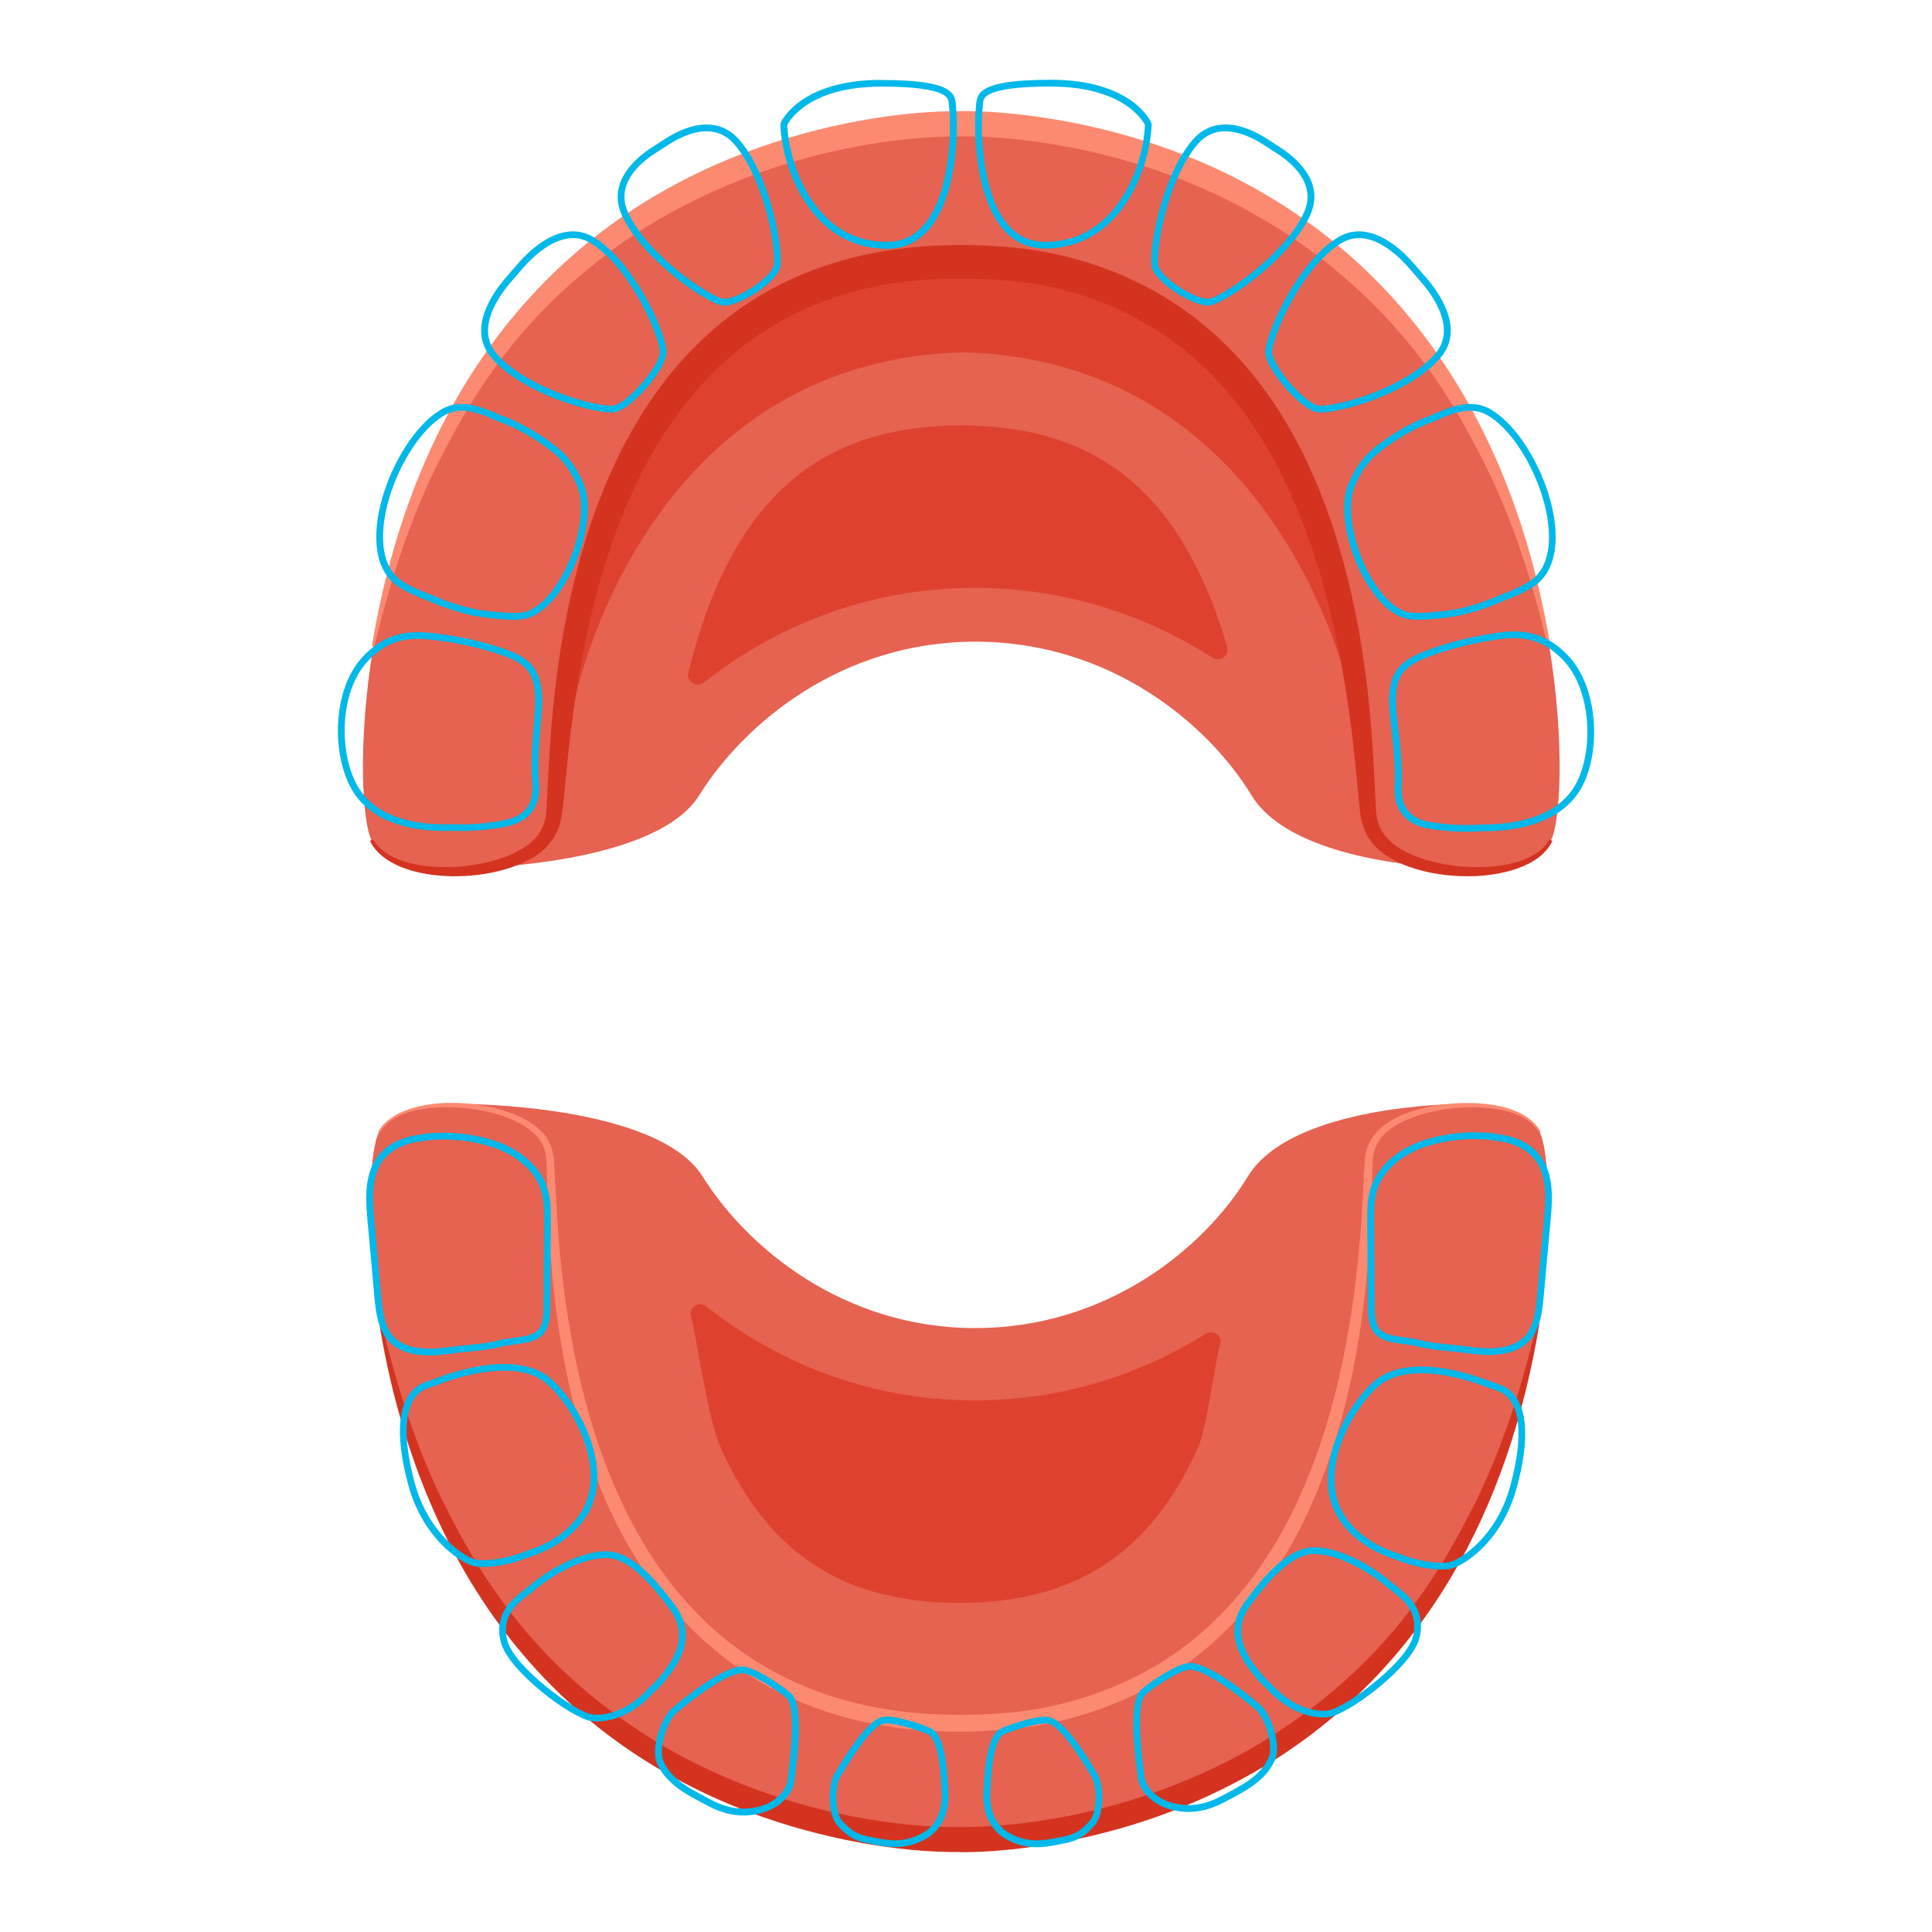 <?xml version="1.0" encoding="UTF-8"?>
<svg id="Layer_1" data-name="Layer 1" xmlns="http://www.w3.org/2000/svg" viewBox="0 0 320 320">
  <defs>
    <style>
      .cls-1 {
        fill: #00b8e9;
      }

      .cls-2 {
        fill: #de422f;
      }

      .cls-3 {
        fill: #d43320;
      }

      .cls-4 {
        fill: none;
      }

      .cls-5 {
        fill: #e66251;
      }

      .cls-6 {
        fill: #fc8a71;
      }
    </style>
  </defs>
  <rect class="cls-4" width="320" height="320"/>
  <g>
    <g>
      <path class="cls-5" d="m243.09,143.88s-28.42,0-35.82-12.18c-7.26-11.93-23.52-25.42-45.72-25.42s-38.33,13.57-45.72,25.42c-7.58,12.14-40.04,12.18-40.51,12.18.36-.01,14.19-.56,15.41-8.55,1.25-8.11-2.53-94.27,68.47-94.27s67.23,86.16,68.47,94.27c1.25,8.1,15.42,8.55,15.42,8.55Z"/>
      <path class="cls-2" d="m223.81,115.79c0-68.49-53.21-71.47-64.28-71.34-11.07-.12-64.28,2.85-64.28,71.34,0,0,11.16-56.04,64.28-57.43,53.12,1.39,64.28,57.43,64.28,57.43Z"/>
      <path class="cls-2" d="m116.57,113.04c-1.2.94-2.91-.15-2.55-1.63,1.21-5,2.81-10.07,4.95-14.85,7.97-17.8,20.75-26.09,40.23-26.09s32.26,8.29,40.23,26.1c1.53,3.43,2.79,7,3.83,10.59.41,1.42-1.16,2.58-2.41,1.79-.22-.14-.43-.28-.65-.41-11.64-7.3-25-11.17-38.65-11.17-18.28,0-33.52,6.67-44.97,15.67Z"/>
      <path class="cls-5" d="m256.87,139.14c-2.98,5.56-13.78,4.74-13.78,4.74,0,0-14.17-.45-15.42-8.55-1.24-8.11,2.53-94.27-68.47-94.27s-67.23,86.16-68.47,94.27c-1.23,7.99-15.05,8.54-15.41,8.55h0s-10.8.82-13.78-4.74c-2.98-5.56-3.57-51.86,21.97-84.4,29.47-37.56,75.71-35.9,75.71-35.9,0,0,46.23-1.65,75.71,35.9,25.54,32.54,24.95,78.84,21.97,84.4Z"/>
      <path class="cls-6" d="m61.6,107.02c6.28-38.01,26.1-68.35,62.31-81.93,12.34-4.63,25.34-6.75,35.31-6.68-.56,0,6.76-.31,17.92,1.8,41.77,8.02,71.5,37.52,79.65,86.8l-.42.07c-2.76-11.65-6.46-23.06-12.11-33.44-2.74-5.21-5.79-10.24-9.38-14.84-14.29-18.39-35.12-30.29-58.51-34.56-11.94-2.24-22.76-2.16-34.34,0-16.85,3.09-32.51,10.48-43.19,19.16-10.68,8.39-18.28,17.98-24.7,30.25-5.65,10.37-9.36,21.78-12.12,33.43l-.42-.07Z"/>
      <path class="cls-3" d="m257.12,139.27c-3.82,8.41-26.49,7.52-30.7-1-.48-.88-.36-.6-.64-1.48-.51-1.77-.31-.43-.96-6.62-2.07-24.16-7.95-53.22-25.81-69.73-9.1-8.4-20.45-13.1-32.65-14-1.69-.19,0-.08-6.93-.32-.42,0-5.86.15-6.94.27l-4.57.52c-37,5.87-49.87,40.66-53.8,77.92-.99,9.8-.92,10.69-1.85,12.91-.83,1.54-.62,1.2-1.8,2.61-6.37,6.37-25.46,6.74-29.18-1.07l.5-.27c2.31,4.07,8.88,4.79,13.51,4.57,2.62-.08,6.52-.79,9.49-2.11,4.17-1.88,5.45-4.23,5.7-6.97.36-6.54.61-13.17,1.38-19.71,5.33-46.77,27.95-77.81,75.02-73.87,13.22,1.08,26,6.37,35.73,15.8,9.63,9.3,15.54,21.45,19.29,34.24,5.82,19.87,5.55,38.68,6.07,43.99.46,3.4,2.88,5.37,6.07,6.71,3.76,1.56,9.28,2.44,14.39,1.71,3.11-.44,6.7-1.58,8.2-4.34l.5.27Z"/>
    </g>
    <g>
      <path class="cls-1" d="m145.92,14.34c5.16,0,8.58.43,10.18,1.28,1.01.53,1.04,1.06,1.09,2.01.01.24.03.48.06.71.24,1.92.45,13.58-4.33,18.99-1.62,1.83-3.59,2.72-6.04,2.72-.35,0-.71-.01-1.06-.03-.04,0-.07,0-.11-.01l-.18-.02c-.24-.02-.49-.04-.72-.07-.11-.01-.22-.03-.32-.05l-.18-.03-.19-.03c-.09-.01-.19-.03-.28-.05-.12-.03-.24-.06-.36-.09l-.17-.04-.18-.04c-.08-.02-.15-.03-.22-.05-.15-.04-.3-.09-.44-.14l-.13-.04-.17-.05c-.05-.02-.11-.03-.16-.05-.17-.06-.33-.13-.49-.19l-.09-.03-.15-.06s-.08-.03-.12-.05c-.19-.08-.37-.17-.59-.28l-.14-.06-.09-.04c-.2-.1-.39-.21-.59-.33l-.12-.07-.07-.04c-.19-.11-.38-.24-.56-.36l-.11-.07-.07-.05c-.2-.13-.38-.28-.57-.42l-.1-.07-.04-.03c-.19-.15-.38-.31-.56-.47l-.12-.1c-.19-.17-.38-.34-.56-.52l-.09-.08c-.2-.2-.4-.4-.61-.64-.19-.21-.38-.43-.58-.67-3.57-4.32-5.03-10.16-5.2-13.92.39-.77,3.7-6.36,15.56-6.36m0-1.12c-13.41,0-16.7,6.9-16.7,7.33,0,0,0,.02,0,.06.16,4.36,1.83,10.34,5.46,14.73,0,0,.01.01.02.02.2.24.4.47.6.69,0,0,.02.02.03.03.2.22.41.44.63.65.03.03.06.06.09.09.2.19.4.38.6.56.04.04.09.07.13.11.2.17.4.34.6.5.05.04.1.07.15.11.2.15.41.31.62.45.06.04.13.08.2.13.2.13.4.27.61.39.07.04.14.08.21.12.21.12.42.24.63.35.08.04.17.08.25.12.21.1.42.21.64.3.1.04.2.08.3.12.21.08.42.17.63.25.11.04.23.07.35.11.2.07.41.14.62.19.14.04.29.07.44.1.19.05.38.1.57.14.16.03.34.06.5.09.18.03.36.07.55.09.26.04.53.06.8.08.1,0,.19.02.29.03.37.02.75.04,1.13.04,12.35,0,11.76-20.8,11.49-22.97-.27-2.17.99-4.99-12.44-4.99h0Z"/>
      <path class="cls-1" d="m117.05,21.75c1.81,0,3.29.69,4.54,2.11,1.64,1.88,3.15,4.68,4.35,8.11,2,5.69,2.49,10.88,2.19,12.07-.46,1.88-5.81,5.45-8.18,5.45-.09,0-.17,0-.24-.02-1.22-.23-5.77-2.84-10.13-7.01-2.62-2.51-4.54-5.03-5.56-7.28-2.11-4.65,1.93-8.15,4.53-9.81.75-.48,1.49-.96,2.24-1.44,1.26-.82,3.75-2.19,6.26-2.19m0-1.12c-2.78,0-5.44,1.44-6.87,2.37-.74.49-1.48.96-2.23,1.44-2.39,1.53-7.5,5.6-4.95,11.22,1.2,2.65,3.39,5.31,5.8,7.62,4.16,4,9.02,6.99,10.7,7.31.14.03.29.04.45.04,2.81,0,8.68-3.89,9.27-6.3.41-1.66-.32-7.28-2.22-12.71-1.11-3.17-2.63-6.28-4.56-8.48-1.63-1.86-3.53-2.5-5.38-2.5h0Z"/>
      <path class="cls-1" d="m94.89,39.43c1.03,0,2.04.29,2.98.87,2.12,1.3,4.31,3.58,6.34,6.61,3.14,4.68,5.1,9.9,5.07,11.44-.04,2.27-5.39,8.45-7.64,8.81-.08.01-.22.03-.44.03-1.89,0-6.75-1.07-11.65-3.44-3.27-1.59-5.83-3.43-7.39-5.32-3.4-4.11.6-9.58,2.48-11.73.66-.75,1.32-1.51,1.97-2.28,1.29-1.5,4.69-4.98,8.28-4.98m0-1.12c-3.96,0-7.5,3.49-9.13,5.37-.65.76-1.31,1.52-1.97,2.27-2.11,2.43-6.44,8.42-2.5,13.19,1.86,2.25,4.74,4.15,7.77,5.62,4.73,2.29,9.86,3.55,12.14,3.55.24,0,.45-.01.62-.04,2.77-.45,8.53-7.09,8.58-9.9.04-1.83-2.02-7.27-5.26-12.08-1.89-2.81-4.18-5.41-6.69-6.94-1.2-.73-2.4-1.04-3.57-1.04h0Z"/>
      <path class="cls-1" d="m76.49,68.03c.65,0,1.32.09,2.01.27,1.14.29,2.41.77,3.78,1.42l.06.03.06.02c3.04,1.02,6.65,3.09,9.44,5.4,1.6,1.32,2.88,3.17,3.82,5.5,1.24,3.06.42,8.62-1.98,13.51-1.88,3.83-4.36,6.5-6.64,7.14-.48.14-1.16.2-2.03.2-1.6,0-3.44-.23-4.79-.4l-.33-.04c-2.3-.29-5.84-1.37-8.43-2.57l-.05-.02-.05-.02c-2.27-.81-4.17-1.75-5.22-2.58-2.69-2.13-2.89-6.01-2.59-8.9.79-7.46,5.72-16.08,10.54-18.45.69-.34,1.49-.51,2.39-.51m0-1.12c-1,0-1.99.19-2.88.63-8.01,3.93-15.79,23.21-8.16,29.24,1.26.99,3.35,1.97,5.54,2.75,2.82,1.31,6.48,2.38,8.76,2.67,1.35.17,3.44.45,5.26.45.88,0,1.7-.07,2.34-.25,6.42-1.81,11.97-15.69,9.36-22.15-.92-2.28-2.26-4.38-4.15-5.95-2.65-2.2-6.36-4.44-9.8-5.6-1.34-.63-2.69-1.16-3.98-1.49-.74-.19-1.52-.3-2.29-.3h0Z"/>
      <path class="cls-1" d="m69.25,105.82c1.01,0,2.15.1,3.51.31h.08c.31.05.62.09.98.15,1.16.13,5.65.98,8.88,2.11,4.9,1.55,6.17,3.46,5.92,8.88-.03.63-.1,1.46-.18,2.42-.24,2.78-.57,6.6-.28,10.29.25,3.21-1.28,5.18-4.53,5.84-2.28.47-4.78.71-7.23.71-.45,0-.9,0-1.35-.03h-.04s-.04,0-.04,0c-.44.02-.88.03-1.32.03-4.89,0-11.35-1.09-14.38-6.26-3.13-5.37-3.13-15.56,1.57-20.66,2.45-2.66,4.97-3.79,8.42-3.79m0-1.12c-3.39,0-6.36,1.02-9.25,4.15-5.04,5.47-5.08,16.22-1.71,21.98,3.01,5.16,9.27,6.81,15.34,6.81.46,0,.91,0,1.36-.03.46.02.93.03,1.39.03,2.66,0,5.25-.28,7.46-.73,3.7-.75,5.72-3.17,5.43-7.03-.38-4.88.35-10.07.47-12.57.28-6.01-1.38-8.31-6.7-10-3.4-1.19-7.97-2.03-9.09-2.15-.33-.05-.65-.1-.96-.14-.03,0-.07,0-.1-.01-1.27-.19-2.48-.31-3.64-.31h0Z"/>
      <path class="cls-1" d="m174.08,14.34c11.86,0,15.17,5.59,15.56,6.36-.16,3.64-1.47,8.97-4.65,13.22-.18.24-.36.47-.54.69l-.03.03h-.01c-.18.23-.36.44-.54.63l-.03.03h-.01c-.19.22-.39.42-.61.64l-.07.07c-.18.18-.37.35-.56.52l-.05.04-.09.08c-.18.15-.36.31-.54.45l-.05.03-.1.07c-.19.14-.38.29-.57.42l-.07.04-.11.07c-.19.12-.37.25-.57.37l-.06.03-.11.06c-.2.12-.4.23-.61.34-.03.02-.07.03-.1.05l-.14.06-.05.03c-.17.08-.35.17-.53.25-.05.02-.1.04-.14.06l-.16.06-.12.05c-.14.06-.29.12-.44.17-.06.02-.12.04-.17.06l-.17.05-.14.04c-.14.05-.27.09-.42.13-.07.02-.15.04-.22.05l-.18.04-.17.04c-.12.03-.24.06-.36.09-.09.02-.19.03-.28.05l-.19.03-.18.03c-.11.02-.21.04-.32.05-.24.03-.48.05-.75.07l-.16.02s-.07,0-.11.01c-.35.02-.7.03-1.06.03-2.45,0-4.42-.89-6.04-2.72-4.78-5.41-4.57-17.07-4.34-18.99.03-.23.04-.47.06-.72.05-.95.08-1.48,1.09-2.01,1.59-.85,5.02-1.28,10.18-1.28m0-1.12c-13.43,0-12.16,2.82-12.44,4.99-.27,2.17-.86,22.97,11.49,22.97.38,0,.76-.01,1.13-.04.1,0,.19-.02.29-.03.27-.02.54-.04.8-.08.19-.02.36-.06.55-.09.17-.03.34-.05.5-.09.19-.04.38-.09.57-.14.14-.04.29-.07.44-.1.2-.06.4-.12.6-.19.12-.04.25-.07.37-.12.2-.07.4-.15.6-.23.11-.04.22-.08.33-.13.21-.09.42-.19.63-.3.08-.04.17-.08.26-.12.22-.11.44-.24.66-.36.06-.04.13-.07.19-.11.21-.13.41-.26.61-.39.06-.04.13-.08.19-.12.21-.14.41-.3.62-.45.05-.04.1-.07.15-.11.2-.16.39-.32.58-.48.05-.04.1-.08.15-.12.2-.18.4-.37.6-.56.03-.03.06-.06.09-.09.21-.21.42-.43.63-.65,0,0,.02-.02.03-.03.2-.22.39-.44.58-.67.01-.02.03-.03.04-.04.2-.24.39-.49.58-.74,0,0,0,0,0,0,3.22-4.3,4.72-9.86,4.88-13.99,0-.04,0-.06,0-.06,0-.43-3.28-7.33-16.7-7.33h0Z"/>
      <path class="cls-1" d="m202.95,21.75c2.51,0,5,1.37,6.26,2.18.75.49,1.49.97,2.24,1.44,2.6,1.67,6.64,5.16,4.53,9.81-1.02,2.25-2.94,4.76-5.56,7.27-4.35,4.18-8.91,6.79-10.13,7.01-.07.01-.15.02-.24.02-2.37,0-7.72-3.56-8.18-5.45-.3-1.19.2-6.38,2.19-12.07,1.2-3.43,2.71-6.24,4.35-8.11,1.25-1.42,2.73-2.11,4.54-2.11m0-1.12c-1.85,0-3.76.64-5.38,2.5-1.93,2.21-3.45,5.31-4.56,8.48-1.9,5.43-2.63,11.05-2.22,12.71.59,2.41,6.46,6.3,9.27,6.3.16,0,.31-.01.45-.04,1.68-.31,6.53-3.31,10.7-7.31,2.41-2.31,4.6-4.97,5.8-7.62,2.55-5.62-2.56-9.69-4.95-11.22-.74-.47-1.49-.95-2.23-1.44-1.43-.93-4.1-2.37-6.87-2.37h0Z"/>
      <path class="cls-1" d="m225.11,39.43c3.59,0,6.98,3.49,8.27,4.98.66.77,1.31,1.53,1.97,2.28,1.88,2.16,5.88,7.62,2.48,11.74-1.56,1.89-4.12,3.73-7.39,5.32-4.9,2.37-9.76,3.44-11.65,3.44-.22,0-.36-.01-.44-.03-2.24-.36-7.6-6.54-7.64-8.81-.03-1.53,1.92-6.75,5.07-11.43,2.03-3.03,4.22-5.31,6.34-6.61.96-.59,1.94-.87,2.98-.87m0-1.12c-1.17,0-2.37.3-3.57,1.04-2.51,1.53-4.8,4.12-6.69,6.94-3.23,4.81-5.3,10.25-5.26,12.08.05,2.81,5.81,9.45,8.58,9.9.17.03.38.04.62.04,2.28,0,7.4-1.26,12.14-3.55,3.03-1.47,5.91-3.36,7.77-5.62,3.95-4.77-.38-10.76-2.5-13.19-.66-.75-1.31-1.5-1.97-2.27-1.63-1.88-5.16-5.37-9.13-5.37h0Z"/>
      <path class="cls-1" d="m243.52,68.03c.89,0,1.7.17,2.39.51,4.82,2.37,9.75,10.99,10.54,18.45.31,2.89.11,6.77-2.59,8.9-1.04.82-2.95,1.76-5.22,2.58l-.05.02-.05.02c-2.59,1.2-6.13,2.29-8.43,2.57l-.33.04c-1.34.17-3.18.4-4.79.4-.87,0-1.55-.07-2.03-.2-2.28-.64-4.76-3.31-6.64-7.14-2.4-4.9-3.22-10.46-1.98-13.51.94-2.33,2.23-4.18,3.82-5.5,2.79-2.31,6.41-4.38,9.44-5.4l.06-.02.06-.03c1.37-.65,2.64-1.12,3.78-1.42.69-.18,1.36-.27,2.01-.27m0-1.12c-.77,0-1.55.11-2.29.3-1.29.33-2.64.86-3.98,1.49-3.44,1.16-7.15,3.4-9.8,5.6-1.89,1.57-3.23,3.67-4.15,5.95-2.61,6.47,2.94,20.35,9.36,22.15.64.18,1.45.25,2.34.25,1.82,0,3.91-.28,5.26-.45,2.28-.28,5.94-1.35,8.76-2.67,2.18-.78,4.28-1.76,5.54-2.75,7.63-6.03-.15-25.31-8.16-29.24-.89-.44-1.88-.63-2.88-.63h0Z"/>
      <path class="cls-1" d="m250.74,105.7c3.18,0,5.67,1.09,8.06,3.53,4.86,4.95,5.18,15.14,2.22,20.6-3.17,5.85-10.89,6.72-15.21,6.72h-.28s-.04,0-.04,0h-.04c-.82.06-1.66.09-2.5.09-2.07,0-4.18-.17-6.09-.5-3.27-.56-4.86-2.48-4.71-5.7.17-3.7-.28-7.5-.61-10.28-.11-.95-.21-1.78-.26-2.41-.42-5.4.79-7.35,5.67-9.07,3.16-1.22,7.61-2.21,8.82-2.38.31-.06.62-.11.93-.16l.12-.02c1.53-.28,2.78-.42,3.93-.42m0-1.12c-1.31,0-2.68.17-4.13.44-.03,0-.07.01-.11.02-.31.05-.62.11-.95.17-1.12.16-5.66,1.14-9.02,2.44-5.26,1.85-6.85,4.21-6.39,10.2.19,2.5,1.09,7.66.86,12.55-.18,3.86,1.92,6.21,5.64,6.85,1.89.32,4.04.52,6.28.52.85,0,1.72-.03,2.58-.09.1,0,.19,0,.29,0,6.4,0,13.18-1.75,16.2-7.31,3.19-5.87,2.81-16.61-2.4-21.92-2.83-2.89-5.68-3.87-8.86-3.87h0Z"/>
    </g>
    <g>
      <path class="cls-5" d="m242.05,182.85c-.37,0-.57.03-.57.03,0,0-13.95.45-15.18,8.45-1.23,8,2.49,93.09-67.4,93.09s-66.18-85.09-67.4-93.09c-1.19-7.77-14.38-8.42-15.14-8.45v-.04s32.48-.04,40.02,12.03c7.3,11.69,23.22,25.1,45.15,25.1s37.98-13.32,45.15-25.1c7.3-12.03,35.37-12.03,35.37-12.03h0Z"/>
      <path class="cls-2" d="m158.9,265.49c-19.13,0-31.7-8.18-39.54-25.75-2.13-4.78-3.72-16.78-4.92-21.77-.35-1.47,1.34-2.54,2.52-1.61,11.33,8.94,26.43,15.59,44.56,15.59,13.48,0,26.68-3.81,38.17-11.03.01,0,.02-.01.04-.02,1.24-.78,2.78.37,2.38,1.77-1,3.44-2.21,13.79-3.68,17.08-7.84,17.56-20.4,25.74-39.53,25.74Z"/>
      <path class="cls-5" d="m233.42,270.9c-29.01,37.08-74.52,35.45-74.52,35.45,0,0-45.52,1.63-74.53-35.45-25.14-32.13-24.56-77.85-21.62-83.34,2.93-5.49,13.57-4.69,13.57-4.69h.03c.76.03,13.95.68,15.14,8.45,1.22,8-2.49,93.09,67.4,93.09s66.17-85.09,67.4-93.09c1.22-8,15.18-8.45,15.18-8.45,0,0,.21-.02.57-.03,2.25-.08,10.47-.01,12.99,4.71,2.93,5.49,3.51,51.21-21.62,83.34Z"/>
      <path class="cls-6" d="m62.63,187.49c3.94-7.05,21.86-5.81,27.25.11,1.15,1.22,1.73,2.89,1.87,4.51.37,6.5.63,12.98,1.41,19.42,5.35,46.12,27.33,75.87,73.23,72.21,6.45-.52,12.81-2.11,18.75-4.65,30.49-13.1,39.22-49.34,40.67-82.56.09-1.62.13-3.24.3-4.87.67-5.17,5.84-7.4,10.96-8.41,5.79-1.13,15.28-.95,18.12,4.22l-.24.13c-1.64-2.74-5.06-3.69-8.22-4.05-5.06-.56-10.35.41-13.95,2.03-2.88,1.31-5.04,3.08-5.39,6.24-.34,4.73.24,23.5-5.33,43.7-3.66,13.08-9.25,25.01-19.13,34.66-9.85,9.67-22.82,15.11-36.26,16.27-30.08,2.72-53.18-9.58-65.73-36.48-6.74-15.05-9.3-31.46-10.14-48.05-.5-8.65.38-11.11-1.75-13.57-4.4-5.14-18.03-6.4-23.5-3.23-1.06.6-2,1.41-2.64,2.47l-.24-.13Z"/>
      <path class="cls-3" d="m254.97,219.27c-5.07,30.77-19.01,57.06-45.3,73.13-9.74,5.86-20.77,10.21-33.08,12.58-11.11,2.11-18.22,1.78-17.67,1.78-9.9.07-22.69-2.06-34.8-6.61-35.32-13.32-55.05-43.02-61.29-80.88l.41-.07c2.72,11.49,6.36,22.74,11.91,32.98,8.11,15.52,18.48,27.33,34.87,37.11,12.73,7.38,28.51,12.36,44.66,13.25,18.08.84,37.55-4.24,53.11-13.25,16.24-9.75,26.61-21.28,34.86-37.11,5.55-10.23,9.19-21.49,11.91-32.97l.41.07Z"/>
    </g>
    <g>
      <path class="cls-1" d="m73.38,188.74c2.1,0,5.29.24,8.57,1.4,3.79,1.34,6.65,3.93,7.63,6.94.57,1.74.56,3.67.54,5.53l-.06,8.44-.04,5.46c-.01,1.57-.1,3.06-1.04,3.9-.75.68-1.97.9-3.37,1.1l-1.26.18-1.09.15h-.08s-.08.04-.08.04c-.03,0-.06.02-.09.03-1.85.5-3.76.69-5.78.89-1.01.1-2.06.21-3.09.35-1.08.15-2.08.23-2.99.23-2.22,0-3.99-.46-5.25-1.37-2.07-1.5-2.5-4.35-2.75-7.15l-1.13-12.47c-.25-2.79-.52-5.68.42-8.29,1.34-3.73,4.98-4.85,7.8-5.13l.58-.09h0c.52-.07,1.41-.14,2.55-.14m0-1.12c-1.97,0-3.22.2-3.22.2,0,0,0,.01-.02.03-3.9.39-7.38,2.05-8.75,5.87-1,2.8-.75,5.83-.48,8.77.38,4.16.75,8.31,1.13,12.47.26,2.91.72,6.17,3.21,7.96,1.65,1.19,3.76,1.58,5.91,1.58,1.06,0,2.13-.1,3.15-.24,3.02-.43,6.12-.49,9.07-1.29.02,0,.03-.02.05-.02.78-.11,1.57-.22,2.35-.33,1.42-.2,2.94-.45,3.96-1.38,1.3-1.18,1.39-3.05,1.41-4.73.03-4.63.07-9.27.1-13.9.01-1.98.02-4-.6-5.89-1.17-3.59-4.54-6.32-8.32-7.65-3.37-1.19-6.64-1.46-8.94-1.46h0Z"/>
      <path class="cls-1" d="m83.51,227.03c3.06,0,5.45.75,7.1,2.23,4.92,4.42,9.78,14.47,5.69,21.09-2.35,3.79-6.25,5.64-9.11,6.52l-.05.02-.05.02c-2.29.94-4.91,1.5-7,1.5-.94,0-1.4-.12-1.55-.17-1.83-.61-7.55-4.22-9.82-12.53-2.26-8.29-1.72-13.79,1.53-15.51.18-.08,1.07-.44,2.36-.87h.03s.03-.02.03-.02c1.76-.69,6.34-2.28,10.84-2.28m0-1.12c-4.74,0-9.57,1.7-11.25,2.36-1.53.5-2.49.92-2.49.92-4.05,2.09-4.41,8.46-2.13,16.82,2.28,8.36,7.98,12.45,10.55,13.3.44.15,1.09.23,1.9.23,1.91,0,4.67-.45,7.43-1.59,3.54-1.09,7.41-3.24,9.73-7,4.47-7.22-.76-17.91-5.89-22.52-2.1-1.88-4.96-2.51-7.85-2.51h0Z"/>
      <path class="cls-1" d="m100.3,258.05c.58,0,1.1.07,1.56.21,3.68,1.1,7.09,5.67,8.93,8.12,1.52,2.03,2.89,4.93-.04,9.35-1.36,2.06-2.69,3.32-3.1,3.68l-.08.03-.19.21c-2.86,3.22-6.25,4.36-8.47,4.36-.29,0-.57-.02-.84-.06-2.78-.39-12.74-7.75-13.99-12.07-.9-3.09.53-5.2,1.89-6.41.69-.62,1.51-1.28,2.37-1.91l.05-.04.05-.04.05-.04c2.53-2.25,7.83-5.39,11.81-5.39m0-1.12c-4.21,0-9.77,3.18-12.6,5.71,0,0,0,0-.01.01-.93.68-1.77,1.36-2.46,1.98-1.28,1.15-3.36,3.65-2.22,7.56,1.38,4.76,11.67,12.42,14.92,12.87.31.04.64.07.99.07,2.73,0,6.34-1.4,9.31-4.74,0,0,.01,0,.01,0,0,0,1.7-1.39,3.45-4.04,3.37-5.1,1.55-8.57,0-10.64-2.36-3.15-5.7-7.38-9.51-8.52-.58-.17-1.22-.25-1.88-.25h0Z"/>
      <path class="cls-1" d="m122.92,277.14c.05,0,.1,0,.15,0,1.79.18,6.29,3.26,7.22,4.18.75.74,1.41,3.54.26,12.61-.05.37-.09.68-.11.91-.02.2-.06.38-.13.59-.48,1.52-2.21,3.32-5.02,3.9-.73.15-1.46.23-2.16.23-2.73,0-4.82-1.14-6.34-1.98-.21-.11-.42-.23-.65-.35-2.13-1.14-5.04-2.7-6.29-5.62-.81-1.89.61-6.45,2.11-7.77,2.48-2.19,8.41-6.7,10.96-6.7m0-1.12c-3.29,0-10.05,5.52-11.7,6.98-1.78,1.57-3.45,6.63-2.4,9.06,1.55,3.62,5.27,5.33,7.44,6.52,1.73.95,3.94,2.12,6.88,2.12.75,0,1.54-.08,2.39-.25,2.99-.62,5.22-2.58,5.87-4.66.08-.23.14-.49.18-.8.25-2.25,1.79-12.21-.48-14.45-.9-.89-5.64-4.27-7.9-4.5-.08,0-.17-.01-.26-.01h0Z"/>
      <path class="cls-1" d="m146.86,285.45c2.08,0,6.17,1.49,6.96,1.89.84.43,1.83,2.85,2.08,8.37.08.93.1,1.84.06,2.44-.1,1.44-.64,4.06-3.18,5.47-1.44.8-2.91,1.19-4.52,1.19-1.15,0-2.19-.19-3.25-.4l-.56-.11c-1.87-.36-3.11-.6-4.99-2.78-1.2-1.39-1.2-5.66-.28-7.19l.22-.37c3.96-6.62,5.98-8.26,6.98-8.47.08-.02.23-.04.47-.04m0-1.12c-.26,0-.49.02-.7.06-2.84.59-6.87,7.6-7.93,9.36-1.11,1.84-1.18,6.68.39,8.5,2.33,2.72,3.98,2.82,6.18,3.26,1.01.2,2.18.42,3.47.42,1.53,0,3.24-.31,5.07-1.33,2.73-1.52,3.61-4.25,3.75-6.38.04-.59.03-1.54-.06-2.61-.16-3.41-.72-8.27-2.69-9.28-.92-.47-5.16-2.02-7.48-2.02h0Z"/>
      <path class="cls-1" d="m244.35,188.68c1.13,0,2.02.07,2.54.12l.03.05.56.06c2.82.28,6.47,1.4,7.8,5.13.94,2.61.67,5.5.42,8.29l-.96,10.57-.17,1.89c-.25,2.8-.68,5.66-2.75,7.15-1.26.91-3.03,1.37-5.25,1.37-.91,0-1.91-.08-2.99-.23-1.03-.15-2.08-.25-3.09-.35-2.01-.2-3.92-.39-5.77-.89h-.03s-.08-.04-.08-.04l-.08-.02h-.08s-1.52-.23-1.52-.23l-.83-.12c-1.4-.2-2.62-.42-3.37-1.1-.94-.85-1.03-2.33-1.04-3.9l-.05-6.97-.05-6.93c-.01-1.87-.03-3.8.54-5.53.99-3.01,3.84-5.6,7.63-6.94,3.27-1.16,6.47-1.4,8.57-1.4m0-1.12c-2.3,0-5.57.27-8.94,1.46-3.79,1.34-7.15,4.06-8.33,7.65-.62,1.9-.61,3.91-.6,5.89.03,4.63.07,9.27.1,13.9.01,1.68.11,3.55,1.41,4.73,1.03.93,2.54,1.18,3.96,1.38.78.11,1.57.22,2.35.33.02,0,.03.02.05.02,2.95.8,6.05.86,9.07,1.29,1.02.14,2.09.24,3.15.24,2.14,0,4.26-.39,5.91-1.58,2.49-1.8,2.95-5.05,3.21-7.96.38-4.16.75-8.31,1.13-12.47.27-2.94.52-5.97-.48-8.77-1.37-3.82-4.85-5.48-8.75-5.87-.01-.02-.02-.03-.02-.03,0,0-1.26-.2-3.22-.2h0Z"/>
      <path class="cls-1" d="m235.35,227.46c4.5,0,9.08,1.59,10.84,2.28h.03s.03.02.03.02c1.3.42,2.18.79,2.36.87,3.24,1.71,3.79,7.22,1.53,15.51-2.27,8.31-7.99,11.92-9.82,12.53-.15.05-.61.17-1.55.17-2.1,0-4.71-.56-7-1.5l-.05-.02-.05-.02c-2.86-.88-6.76-2.72-9.11-6.52-4.09-6.62.76-16.67,5.69-21.09,1.65-1.48,4.04-2.23,7.1-2.23m0-1.12c-2.89,0-5.75.63-7.85,2.51-5.14,4.61-10.36,15.3-5.89,22.52,2.32,3.76,6.19,5.91,9.73,7,2.76,1.14,5.52,1.59,7.43,1.59.81,0,1.47-.08,1.9-.23,2.57-.86,8.27-4.94,10.55-13.3,2.28-8.36,1.92-14.73-2.13-16.82,0,0-.97-.42-2.49-.92-1.68-.65-6.51-2.36-11.25-2.36h0Z"/>
      <path class="cls-1" d="m217.76,257.4c3.97,0,9.26,3.13,11.81,5.39h0s.04.04.04.04l.05.04.05.04c.87.63,1.69,1.29,2.37,1.91,1.36,1.22,2.79,3.32,1.89,6.41-1.26,4.33-11.22,11.69-13.99,12.07-.26.04-.55.06-.84.06-2.22,0-5.62-1.15-8.47-4.36l-.19-.2-.07-.03c-.4-.36-1.74-1.62-3.11-3.69-2.92-4.42-1.56-7.32-.04-9.35,1.84-2.45,5.25-7.02,8.93-8.12.46-.14.99-.21,1.56-.21m0-1.12c-.67,0-1.3.08-1.88.25-3.81,1.14-7.15,5.37-9.51,8.52-1.55,2.07-3.37,5.54,0,10.64,1.76,2.66,3.45,4.04,3.45,4.04,0,0,.01,0,.01,0,2.97,3.34,6.58,4.74,9.31,4.74.35,0,.68-.02.99-.07,3.24-.45,13.54-8.12,14.92-12.87,1.14-3.91-.94-6.41-2.22-7.56-.69-.62-1.53-1.3-2.46-1.98,0,0,0,0-.01-.01-2.83-2.53-8.39-5.71-12.6-5.71h0Z"/>
      <path class="cls-1" d="m197.08,276.56c2.55,0,8.48,4.51,10.96,6.7,1.5,1.33,2.93,5.88,2.11,7.77-1.25,2.92-4.16,4.48-6.29,5.62-.23.12-.45.24-.65.35-1.52.84-3.6,1.98-6.34,1.98-.7,0-1.43-.08-2.16-.23-2.81-.58-4.55-2.38-5.04-3.94-.06-.17-.1-.35-.12-.55-.03-.23-.07-.54-.11-.91-1.15-9.08-.49-11.87.27-12.61.93-.92,5.43-4,7.22-4.18.05,0,.1,0,.15,0m0-1.12c-.09,0-.18,0-.26.01-2.26.22-7,3.61-7.9,4.5-2.27,2.25-.73,12.2-.48,14.45.03.31.1.56.18.8.65,2.08,2.87,4.05,5.87,4.66.85.17,1.64.25,2.39.25,2.94,0,5.15-1.17,6.88-2.12,2.17-1.19,5.88-2.89,7.44-6.52,1.04-2.43-.63-7.49-2.4-9.06-1.66-1.46-8.41-6.98-11.7-6.98h0Z"/>
      <path class="cls-1" d="m173.14,285.45c.24,0,.38.02.47.04,1,.21,3.02,1.85,6.98,8.47l.22.37c.93,1.53.92,5.8-.28,7.19-1.88,2.19-3.12,2.43-4.99,2.79l-.56.11c-1.05.21-2.1.4-3.25.4-1.61,0-3.09-.39-4.52-1.19-2.54-1.41-3.08-4.04-3.18-5.47-.04-.6-.02-1.51.06-2.48.25-5.48,1.24-7.9,2.08-8.33.79-.41,4.88-1.89,6.96-1.89m0-1.12c-2.31,0-6.56,1.55-7.48,2.02-1.97,1.01-2.53,5.87-2.69,9.28-.09,1.07-.1,2.01-.06,2.61.14,2.13,1.02,4.86,3.75,6.38,1.83,1.02,3.54,1.33,5.07,1.33,1.29,0,2.46-.22,3.47-.42,2.21-.44,3.85-.55,6.18-3.26,1.56-1.82,1.5-6.66.39-8.5-1.06-1.76-5.09-8.77-7.93-9.36-.2-.04-.44-.06-.7-.06h0Z"/>
    </g>
  </g>
</svg>